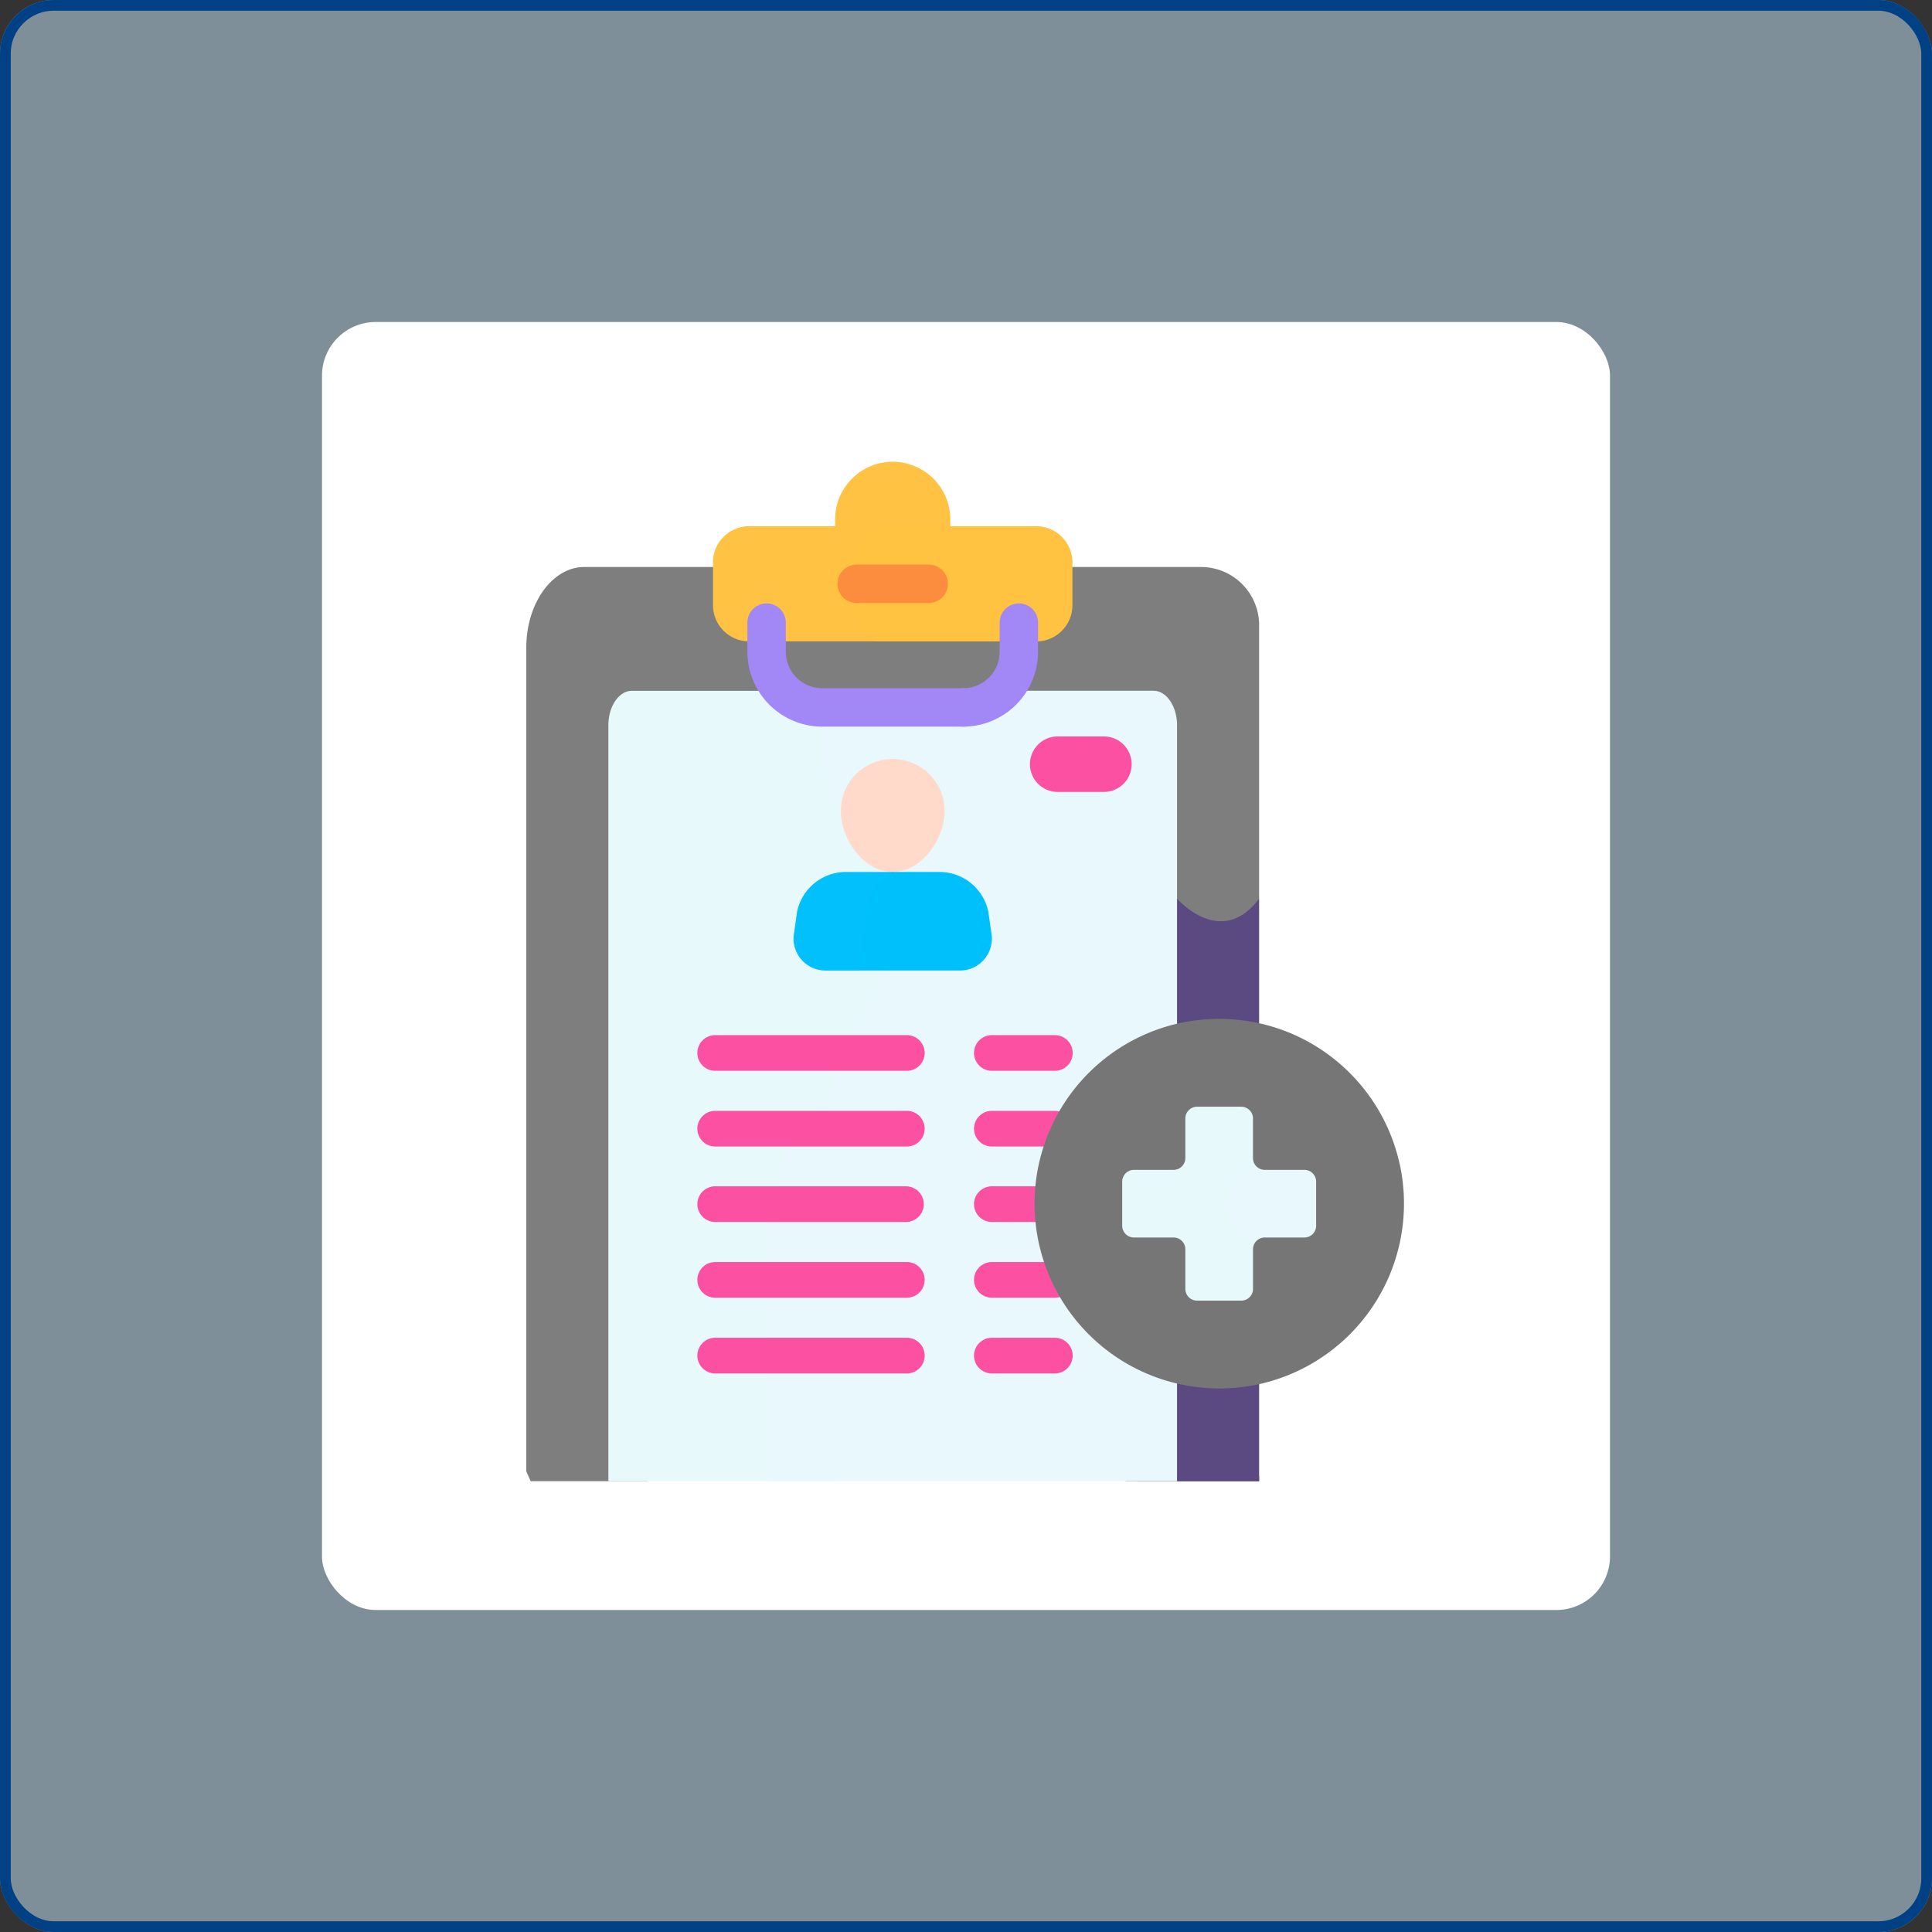 <svg xmlns="http://www.w3.org/2000/svg" xmlns:xlink="http://www.w3.org/1999/xlink" width="180" height="180" viewBox="0 0 180 180">
  <rect x="0" y="0" width="180" height="180" fill="#333333" stroke="none"/>
  <defs>
    <clipPath id="clip-path">
      <rect id="Rectangle_37958" data-name="Rectangle 37958" width="82" height="95" transform="translate(604 219)" fill="#fff"/>
    </clipPath>
  </defs>
  <g id="Group_99965" data-name="Group 99965" transform="translate(-958 -173)">
    <g id="Rectangle_37956" data-name="Rectangle 37956" transform="translate(958 173)" fill="rgba(204,236,255,0.5)" stroke="#004186" stroke-width="1">
      <rect width="180" height="180" rx="5" stroke="none"/>
      <rect x="0.5" y="0.5" width="179" height="179" rx="4.5" fill="none"/>
    </g>
    <g id="Group_99959" data-name="Group 99959" transform="translate(408)" style="mix-blend-mode: normal;isolation: isolate">
      <rect id="Rectangle_37957" data-name="Rectangle 37957" width="120" height="120" rx="5" transform="translate(580 203)" fill="#fff"/>
      <g id="Mask_Group_66673" data-name="Mask Group 66673" transform="translate(-5 -3)" clip-path="url(#clip-path)">
        <g id="medical-report" transform="translate(587.943 219.016)">
          <path id="Path_208739" data-name="Path 208739" d="M66.528,54.834H50.593c-2.97,0-5.4,3.374-5.4,7.5v76.752a61.554,61.554,0,0,0,7.647,13.022L75.806,75.484Z" transform="translate(-29.102 -45.024)" fill="#7e7e7e"/>
          <path id="Path_208740" data-name="Path 208740" d="M164.448,54.834l1.461,9.628a5.99,5.99,0,0,0,1.212,1.907l35.818,3.338.423-14.873H164.448Z" transform="translate(-127.022 -45.024)" fill="#7e7e7e"/>
          <path id="Path_208741" data-name="Path 208741" d="M366.635,217.1v-16.04l-13.112-5.768L355.9,217.1Z" transform="translate(-282.269 -160.354)" fill="#5b4982"/>
          <path id="Path_208771" data-name="Path 208771" d="M366.635,217.1v-16.04l-13.112-5.768L355.9,217.1Z" transform="translate(-282.269 -144.517)" fill="#5b4982"/>
          <path id="Path_208772" data-name="Path 208772" d="M366.635,217.1v-16.04l-13.112-5.768L355.9,217.1Z" transform="translate(-282.269 -116.517)" fill="#5b4982"/>
          <path id="Path_208773" data-name="Path 208773" d="M366.635,217.1v-16.04l-13.112-5.768L355.9,217.1Z" transform="translate(-282.269 -106.517)" fill="#5b4982"/>
          <path id="Path_208742" data-name="Path 208742" d="M362.88,54.834h-2.626s-6.185,4.078-1.81,11.535l-2.917,11.616,5.106,7.747s4.1,4.74,7.647,0v-25.5A5.417,5.417,0,0,0,362.88,54.834Z" transform="translate(-283.914 -45.024)" fill="#7e7e7e"/>
          <path id="Path_208743" data-name="Path 208743" d="M211.368,0A5.383,5.383,0,0,0,206,5.367v.642l5.367,3.127,5.368-3.127V5.367A5.383,5.383,0,0,0,211.368,0Z" transform="translate(-161.14)" fill="#ffc242"/>
          <path id="Path_208744" data-name="Path 208744" d="M157.646,33.585H145.78a3.375,3.375,0,0,0-3.366,3.366v4a3.375,3.375,0,0,0,3.366,3.366h11.867l3.321-5.367Z" transform="translate(-108.93 -27.576)" fill="#ffc242"/>
          <path id="Path_208745" data-name="Path 208745" d="M229.753,33.585H218.315a4.377,4.377,0,0,0-2.013,3.578v3.578s.025,2.822,2.013,3.578h11.439l2.915-6.355Z" transform="translate(-169.598 -27.576)" fill="#ffc241"/>
          <path id="Path_208746" data-name="Path 208746" d="M289.067,40.954v-4a3.375,3.375,0,0,0-3.365-3.366h-3.451a4.377,4.377,0,0,0-2.013,3.578v3.578s.025,2.822,2.013,3.578H285.7A3.375,3.375,0,0,0,289.067,40.954Z" transform="translate(-222.095 -27.576)" fill="#ffc241"/>
          <path id="Path_208747" data-name="Path 208747" d="M107.864,121.571a4.563,4.563,0,0,1-3.695-2.265H90.126c-1.2,0-2.189,1.441-2.189,3.2v82.408a44.971,44.971,0,0,0,14.971,13.372L121.082,144Z" transform="translate(-64.199 -97.961)" fill="#e8f9fc"/>
          <g id="Group_99951" data-name="Group 99951" transform="translate(38.708 21.345)">
            <path id="Path_208748" data-name="Path 208748" d="M207.433,119.3H193.391a4.563,4.563,0,0,1-3.695,2.264H176.569s-.938,8.548,3.464,10.378l3.1,12.03L176.841,157.4s-5.229,4.366-5.229,13.256v47.556A31.676,31.676,0,0,0,186.487,222c8.493,0,16.42-3.535,23.136-9.646V122.505C209.622,120.745,208.637,119.3,207.433,119.3Z" transform="translate(-171.612 -119.305)" fill="#e8f8fc"/>
          </g>
          <g id="Group_99952" data-name="Group 99952" transform="translate(40.991 27.698)">
            <path id="Path_208749" data-name="Path 208749" d="M218.649,159.648c0,2.67-2.164,5.692-4.834,5.692s-4.834-3.023-4.834-5.692a4.834,4.834,0,1,1,9.668,0Z" transform="translate(-204.578 -154.814)" fill="#ffdaca"/>
            <path id="Path_208750" data-name="Path 208750" d="M193.607,213.649h-4.356a4.652,4.652,0,0,0-4.548,3.675l-.3,2.1a2.965,2.965,0,0,0,2.916,3.406h3.191l4-4.959Z" transform="translate(-184.37 -203.123)" fill="#02c0fc"/>
            <path id="Path_208751" data-name="Path 208751" d="M230.678,217.324a4.652,4.652,0,0,0-4.548-3.675h-4.356a4.055,4.055,0,0,0-2.41,3.261c-.242,2.422-.69,5.919-.69,5.919,12.463,0,8.7,0,9.427,0a2.967,2.967,0,0,0,2.879-3.406Z" transform="translate(-212.537 -203.123)" fill="#00c0fc"/>
          </g>
          <g id="Group_99953" data-name="Group 99953" transform="translate(36.691 13.206)">
            <path id="Path_208752" data-name="Path 208752" d="M180.436,85.291H167.309a6.982,6.982,0,0,1-6.974-6.974V75.6a1.789,1.789,0,1,1,3.578,0v2.714a3.4,3.4,0,0,0,3.4,3.4h13.127a1.789,1.789,0,0,1,0,3.578Z" transform="translate(-160.335 -73.814)" fill="#a188f6"/>
          </g>
          <g id="Group_99954" data-name="Group 99954" transform="translate(45.084 9.587)">
            <path id="Path_208753" data-name="Path 208753" d="M215.749,57.164H209.04a1.789,1.789,0,1,1,0-3.578h6.709a1.789,1.789,0,0,1,0,3.578Z" transform="translate(-207.251 -53.586)" fill="#fd8d3e"/>
          </g>
          <g id="Group_99955" data-name="Group 99955" transform="translate(55.003 13.206)">
            <path id="Path_208754" data-name="Path 208754" d="M264.477,85.291a1.789,1.789,0,1,1,0-3.578,3.4,3.4,0,0,0,3.4-3.4V75.6a1.789,1.789,0,0,1,3.578,0v2.714A6.982,6.982,0,0,1,264.477,85.291Z" transform="translate(-262.688 -73.814)" fill="#a188f6"/>
          </g>
          <g id="Group_99956" data-name="Group 99956" transform="translate(32.069 53.425)">
            <path id="Path_208755" data-name="Path 208755" d="M153.936,377.34H136.163a1.662,1.662,0,1,0,0,3.323h17.773a1.662,1.662,0,0,0,0-3.323Z" transform="translate(-134.501 -363.255)" fill="#fc51a3"/>
            <path id="Path_208756" data-name="Path 208756" d="M153.936,416.775H136.163a1.662,1.662,0,1,0,0,3.323h17.773a1.662,1.662,0,1,0,0-3.323Z" transform="translate(-134.501 -395.634)" fill="#fc51a3"/>
            <path id="Path_208757" data-name="Path 208757" d="M286.024,377.34h-5.788a1.662,1.662,0,1,0,0,3.323h5.788a1.662,1.662,0,1,0,0-3.323Z" transform="translate(-252.798 -363.255)" fill="#fc51a3"/>
            <path id="Path_208758" data-name="Path 208758" d="M286.024,416.775h-5.788a1.662,1.662,0,1,0,0,3.323h5.788a1.662,1.662,0,1,0,0-3.323Z" transform="translate(-252.798 -395.634)" fill="#fc51a3"/>
            <path id="Path_208759" data-name="Path 208759" d="M286.024,456.21h-5.788a1.662,1.662,0,1,0,0,3.323h5.788a1.662,1.662,0,1,0,0-3.323Z" transform="translate(-252.798 -428.014)" fill="#fc51a3"/>
            <path id="Path_208760" data-name="Path 208760" d="M286.024,298.613h-5.788a1.662,1.662,0,1,0,0,3.323h5.788a1.662,1.662,0,1,0,0-3.323Z" transform="translate(-252.798 -298.613)" fill="#fc51a3"/>
            <path id="Path_208761" data-name="Path 208761" d="M286.024,338.048h-5.788a1.662,1.662,0,1,0,0,3.323h5.788a1.662,1.662,0,1,0,0-3.323Z" transform="translate(-252.798 -330.993)" fill="#fc51a3"/>
            <path id="Path_208762" data-name="Path 208762" d="M153.936,298.613H136.163a1.662,1.662,0,1,0,0,3.323h17.773a1.662,1.662,0,1,0,0-3.323Z" transform="translate(-134.501 -298.613)" fill="#fc51a3"/>
            <path id="Path_208763" data-name="Path 208763" d="M153.936,338.048H136.163a1.662,1.662,0,1,0,0,3.323h17.773a1.662,1.662,0,1,0,0-3.323Z" transform="translate(-134.501 -330.993)" fill="#fc51a3"/>
            <path id="Path_208764" data-name="Path 208764" d="M153.936,456.21H136.163a1.662,1.662,0,1,0,0,3.323h17.773a1.662,1.662,0,1,0,0-3.323Z" transform="translate(-134.501 -428.014)" fill="#fc51a3"/>
          </g>
          <path id="Path_208765" data-name="Path 208765" d="M323.1,292.622a17.221,17.221,0,1,0,8.581,33.347l3.511-16.9Z" transform="translate(-246.351 -240.269)" fill="#767676"/>
          <path id="Path_208766" data-name="Path 208766" d="M401.144,303.728l-7.8-5.4-1.651-6.525a17.288,17.288,0,0,0-11.28-1.216s-2.783,5.3,1.841,7.741l4.114,18.066s-2.042,5.109,2.626,7.54a17.235,17.235,0,0,0,12.149-20.207Z" transform="translate(-303.666 -238.234)" fill="#767676"/>
          <path id="Path_208767" data-name="Path 208767" d="M368.046,348.385a1.089,1.089,0,0,0-.335.787v3.694a1.094,1.094,0,0,1-1.094,1.094H362.5a1.094,1.094,0,0,1-1.094-1.094v-3.694a1.094,1.094,0,0,0-1.094-1.094h-3.694a1.094,1.094,0,0,1-1.094-1.094V342.87a1.094,1.094,0,0,1,1.094-1.094h3.694a1.094,1.094,0,0,0,1.094-1.094v-3.694a1.094,1.094,0,0,1,1.094-1.094h4.114a1.094,1.094,0,0,1,1.094,1.094v3.694a1.091,1.091,0,0,0,.335.787l-1.159,2.98Z" transform="translate(-283.914 -275.799)" fill="#e8f9fc"/>
          <path id="Path_208768" data-name="Path 208768" d="M417.429,367.36h-3.694a1.09,1.09,0,0,1-.759-.307,3.555,3.555,0,0,0,0,6.916,1.09,1.09,0,0,1,.759-.307h3.694a1.094,1.094,0,0,0,1.094-1.094v-4.114a1.094,1.094,0,0,0-1.094-1.094Z" transform="translate(-328.844 -301.383)" fill="#e8f8fc"/>
          <path id="Path_208769" data-name="Path 208769" d="M451.5,311.344a17.247,17.247,0,0,0-9.45-11.924,6.162,6.162,0,0,0-.62,6.038C442.925,309.069,446.629,313,451.5,311.344Z" transform="translate(-354.027 -245.85)" fill="#767676"/>
          <path id="Path_208770" data-name="Path 208770" d="M317.2,145.658a2.585,2.585,0,0,0-2.585-2.585h-4.256a2.585,2.585,0,1,0,0,5.169h4.257A2.585,2.585,0,0,0,317.2,145.658Z" transform="translate(-244.709 -117.476)" fill="#fc51a3"/>
        </g>
      </g>
    </g>
  </g>
</svg>
